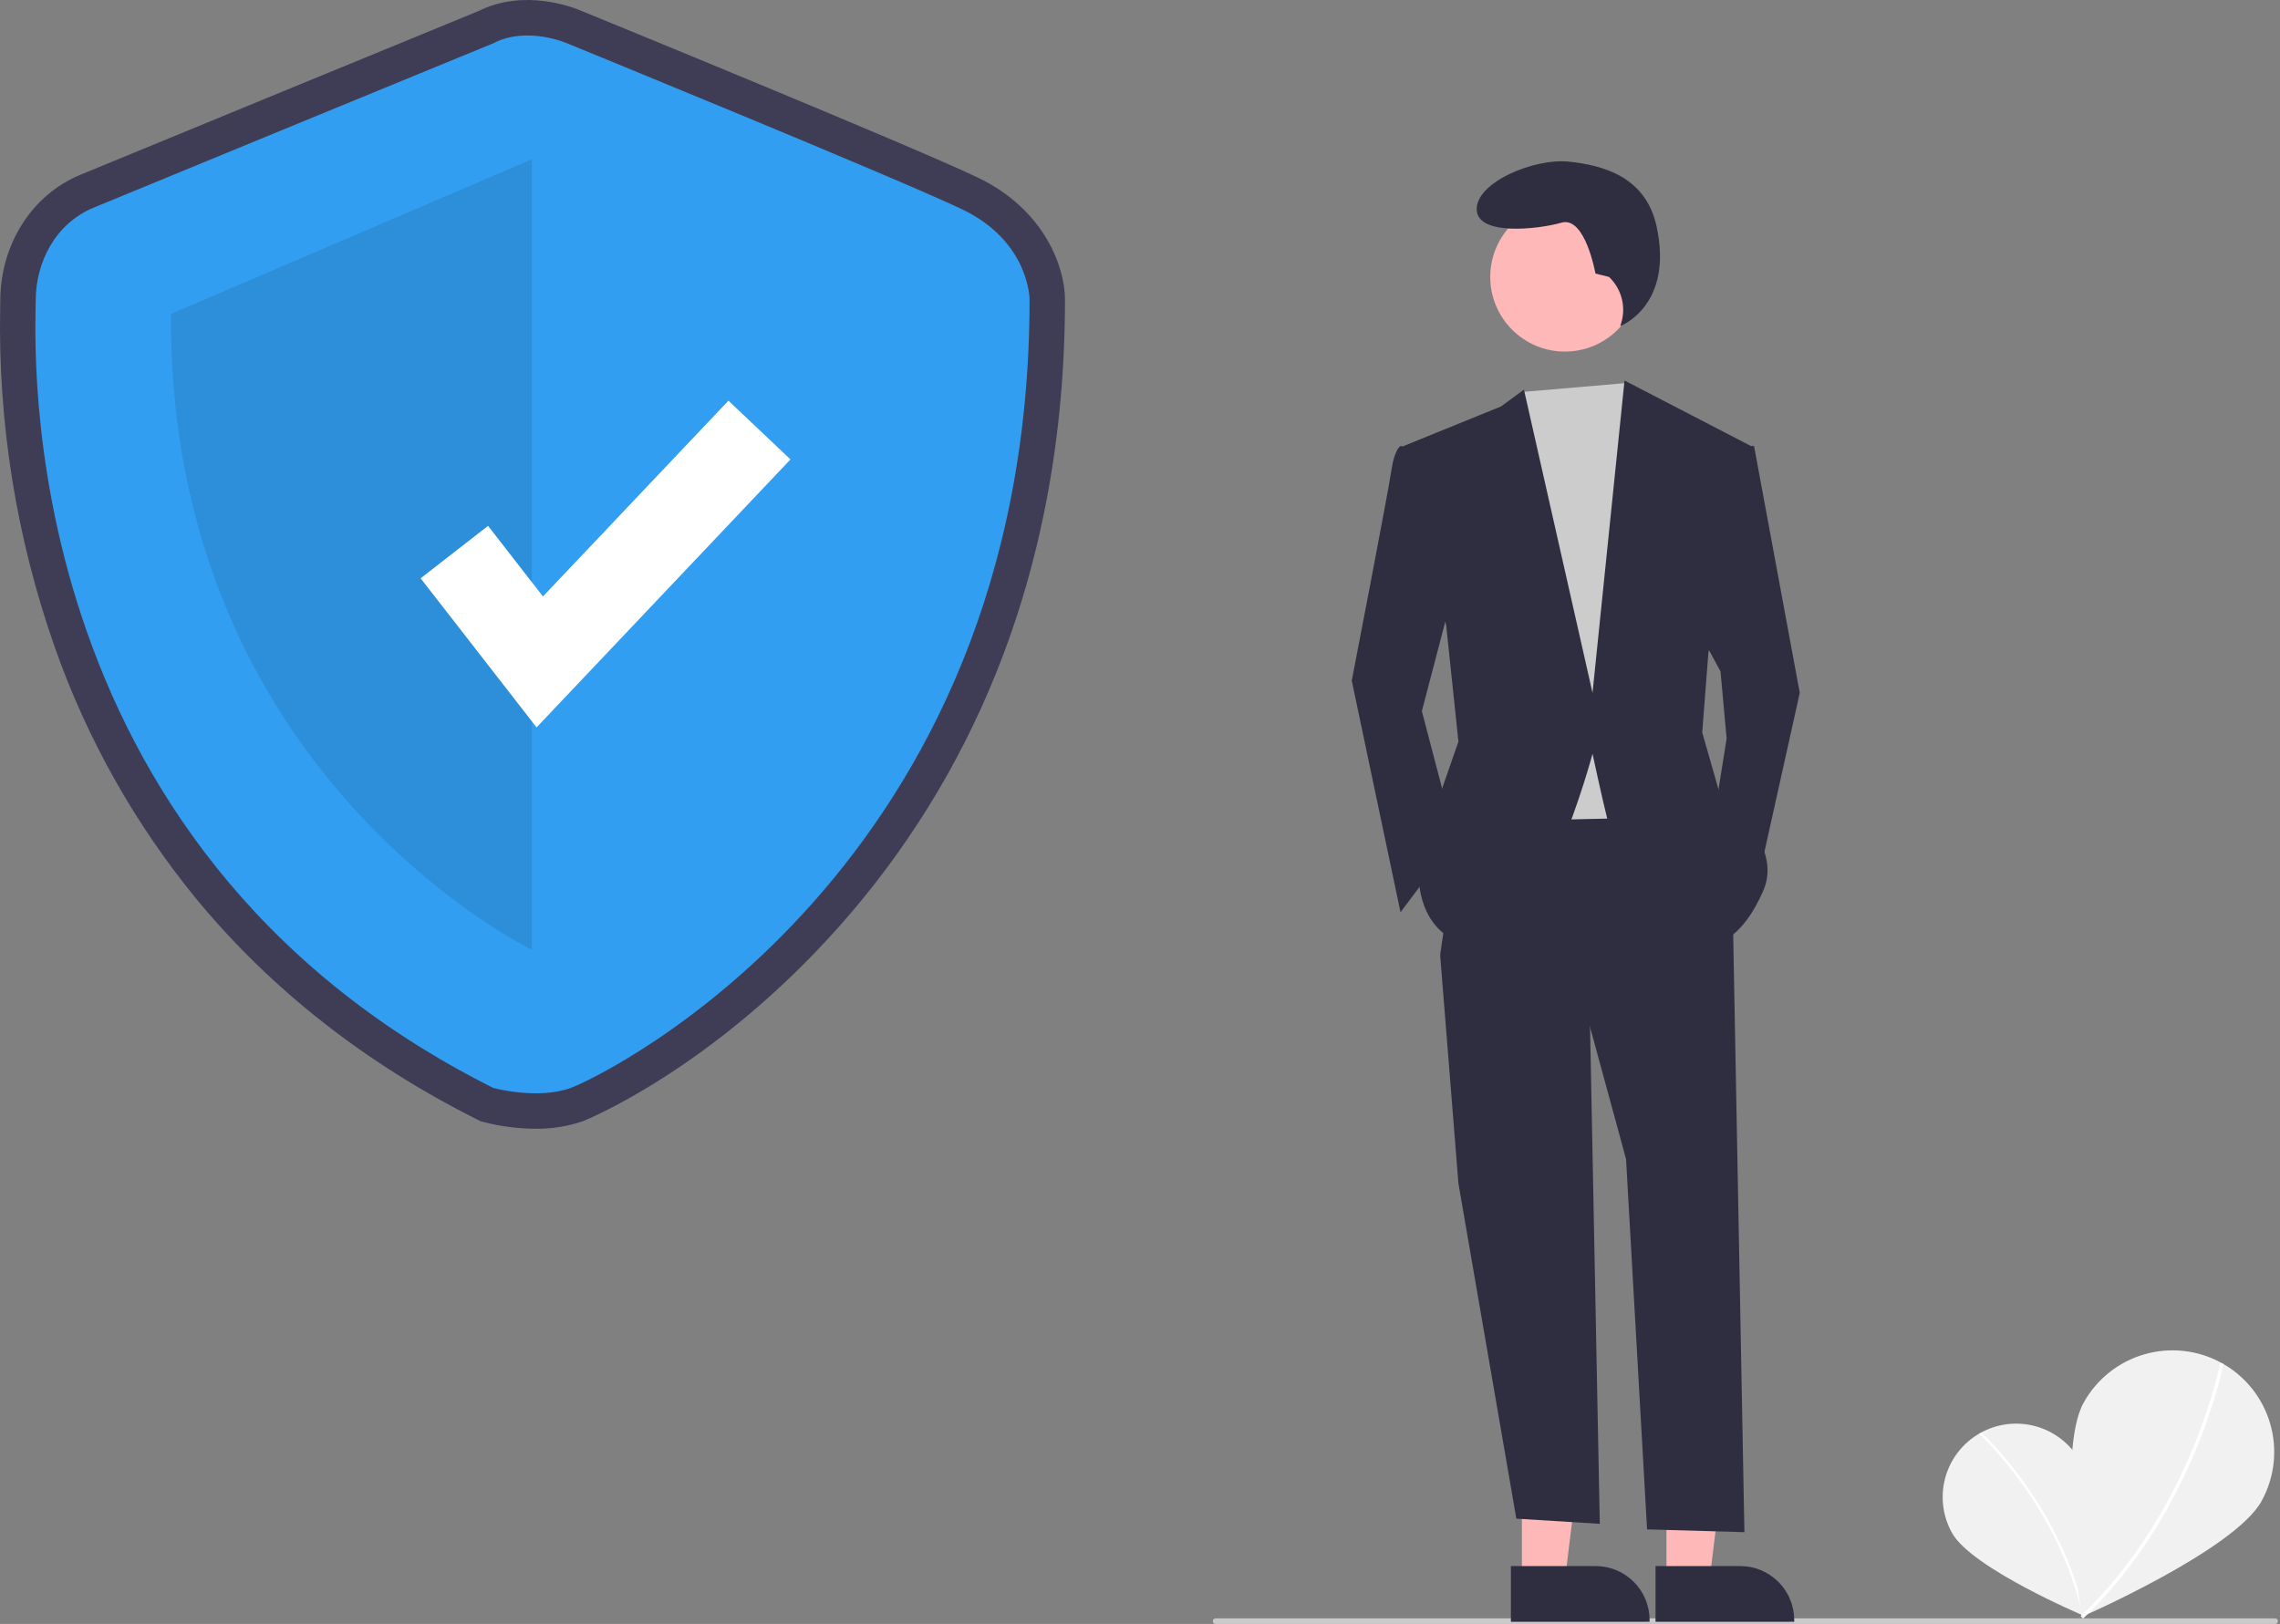 <svg width="671" height="478" viewBox="0 0 671 478" fill="none" xmlns="http://www.w3.org/2000/svg">
<rect x="0" y="0" width="671" height="478" fill="#808080" stroke="none"/>
<g clip-path="url(#clip0_111_207)">
<path d="M612.153 430.003C618.033 440.396 613.047 475.499 613.047 475.499C613.047 475.499 580.397 461.679 574.518 451.29C571.702 446.299 570.982 440.395 572.516 434.874C574.051 429.353 577.715 424.667 582.702 421.846C587.69 419.025 593.594 418.3 599.116 419.829C604.638 421.359 609.328 425.018 612.153 430.003Z" fill="#F1F1F1"/>
<path d="M613.52 475.454L612.826 475.6C606.145 443.86 582.816 422.337 582.581 422.123L583.058 421.599C583.294 421.814 606.79 443.484 613.52 475.454Z" fill="white"/>
<path d="M665.577 441.838C657.598 456.311 612.615 475.918 612.615 475.918C612.615 475.918 605.199 427.412 613.173 412.943C617.005 405.993 623.44 400.851 631.063 398.647C638.686 396.442 646.873 397.356 653.822 401.188C660.771 405.02 665.914 411.455 668.118 419.078C670.323 426.702 669.408 434.888 665.577 441.838Z" fill="#F1F1F1"/>
<path d="M613.013 476.443L612.337 475.732C644.888 444.819 653.314 401.703 653.396 401.271L654.36 401.453C654.278 401.887 645.8 445.305 613.013 476.443Z" fill="white"/>
<path d="M157.613 332.242C152.465 332.225 147.34 331.562 142.357 330.268L141.375 329.997L140.464 329.54C107.526 313.026 79.739 291.213 57.873 264.706C39.772 242.636 25.66 217.577 16.171 190.657C4.824 158.427 -0.635 124.419 0.054 90.257C0.068 89.54 0.08 88.986 0.08 88.605C0.08 71.998 9.298 57.427 23.563 51.483C34.482 46.934 133.614 6.216 140.776 3.274C154.265 -3.485 168.656 2.157 170.959 3.143C176.124 5.255 267.766 42.738 287.57 52.168C307.98 61.887 313.425 79.347 313.425 88.131C313.425 127.9 306.538 165.067 292.954 198.601C281.983 225.743 266.435 250.802 246.985 272.683C209.46 314.912 171.925 329.883 171.563 330.015C167.077 331.558 162.357 332.312 157.613 332.242ZM148.786 310.377C152.04 311.107 159.533 312.201 164.416 310.42C170.62 308.157 202.036 291.866 231.394 258.828C271.956 213.182 292.537 155.8 292.567 88.278C292.495 86.909 291.523 77.153 278.602 71C259.183 61.753 163.929 22.803 162.969 22.411L162.705 22.299C160.709 21.463 154.356 19.701 149.977 21.995L149.1 22.404C148.039 22.84 42.809 66.061 31.586 70.737C23.735 74.008 20.938 82.112 20.938 88.605C20.938 89.079 20.926 89.77 20.908 90.662C20.011 136.863 30.703 250.551 148.786 310.377Z" fill="#3F3D56"/>
<path d="M145.138 12.757C145.138 12.757 38.952 56.37 27.575 61.11C16.197 65.851 10.509 77.228 10.509 88.605C10.509 99.982 1.976 248.439 145.138 320.217C145.138 320.217 158.132 323.812 167.99 320.217C177.848 316.622 302.996 255.944 302.996 88.131C302.996 88.131 302.996 71.065 283.086 61.584C263.176 52.103 166.915 12.757 166.915 12.757C166.915 12.757 155.093 7.543 145.138 12.757Z" fill="#329EF1"/>
<path opacity="0.1" d="M156.517 46.889V279.546C156.517 279.546 49.381 227.975 50.33 92.397L156.517 46.889Z" fill="black"/>
<path d="M157.913 214.102L123.785 170.221L143.632 154.785L159.791 175.562L214.381 117.935L232.635 135.231L157.913 214.102Z" fill="white"/>
<path d="M669.586 478H357.74C357.523 478 357.315 477.914 357.161 477.76C357.008 477.607 356.922 477.399 356.922 477.182C356.922 476.964 357.008 476.756 357.161 476.603C357.315 476.449 357.523 476.363 357.74 476.363H669.586C669.803 476.363 670.011 476.449 670.165 476.603C670.318 476.756 670.405 476.964 670.405 477.182C670.405 477.399 670.318 477.607 670.165 477.76C670.011 477.914 669.803 478 669.586 478Z" fill="#CACACA"/>
<path d="M447.886 465.098L460.544 465.097L466.566 416.272L447.883 416.273L447.886 465.098Z" fill="#FFB8B8"/>
<path d="M444.655 460.965L469.584 460.964H469.585C473.799 460.964 477.839 462.638 480.819 465.617C483.798 468.597 485.472 472.637 485.472 476.851V477.367L444.656 477.369L444.655 460.965Z" fill="#2F2E41"/>
<path d="M490.446 465.098L503.104 465.097L509.127 416.272L490.444 416.273L490.446 465.098Z" fill="#FFB8B8"/>
<path d="M487.218 460.965L512.147 460.964H512.148C516.361 460.964 520.402 462.638 523.381 465.617C526.361 468.597 528.035 472.637 528.035 476.851V477.367L487.218 477.369V460.965Z" fill="#2F2E41"/>
<path d="M467.78 293.634L470.817 448.534L446.253 447.011L429.212 348.348L423.83 281.077L467.78 293.634Z" fill="#2F2E41"/>
<path d="M509.936 267.624L513.378 450.99L484.731 450.171L478.543 341.172L467.78 301.707L423.83 281.078L431.006 231.746L495.585 230.849L509.936 267.624Z" fill="#2F2E41"/>
<path d="M460.546 103.484C472.678 103.484 482.513 93.649 482.513 81.517C482.513 69.385 472.678 59.55 460.546 59.55C448.414 59.55 438.579 69.385 438.579 81.517C438.579 93.649 448.414 103.484 460.546 103.484Z" fill="#FFB8B8"/>
<path d="M478.767 112.738L482.132 117.835L491.102 142.949L483.926 240.715L441.769 241.613L436.389 129.495L447.662 115.403L478.767 112.738Z" fill="#CCCCCC"/>
<path d="M419.346 132.186L412.17 131.289C412.17 131.289 410.376 132.186 409.479 138.464C408.582 144.743 397.819 200.353 397.819 200.353L412.17 268.52L428.315 246.994L418.449 209.322L428.315 171.651L419.346 132.186Z" fill="#2F2E41"/>
<path d="M510.833 131.29H516.215L529.669 203.941L517.112 260.448L504.554 239.818L508.142 217.395L506.349 197.663L500.07 186.002L510.833 131.29Z" fill="#2F2E41"/>
<path d="M473.528 81.517L469.534 80.519C469.534 80.519 466.538 63.544 459.549 65.541C452.559 67.538 434.586 69.535 434.586 61.547C434.586 53.559 451.561 46.569 461.546 47.568C471.53 48.566 484.283 51.879 487.507 66.54C492.674 90.041 476.844 95.977 476.844 95.977L477.108 95.121C477.839 92.745 477.892 90.212 477.259 87.808C476.626 85.404 475.334 83.225 473.528 81.517Z" fill="#2F2E41"/>
<path d="M413.067 131.289L441.769 119.629L448.496 114.695L468.677 203.941L478.095 112.005L515.318 131.289L502.761 192.281L500.967 215.601L506.348 234.437C506.348 234.437 525.184 247.891 518.906 262.242C512.627 276.593 505.451 277.49 505.451 277.49C505.451 277.49 474.956 248.788 473.162 241.612C471.368 234.437 468.677 221.879 468.677 221.879C468.677 221.879 453.429 279.283 435.49 278.387C417.552 277.49 417.552 258.654 417.552 258.654L422.036 238.921L429.212 218.292L425.624 184.208L413.067 131.289Z" fill="#2F2E41"/>
</g>
<defs>
<clipPath id="clip0_111_207">
<rect width="671" height="478" fill="white"/>
</clipPath>
</defs>
</svg>
